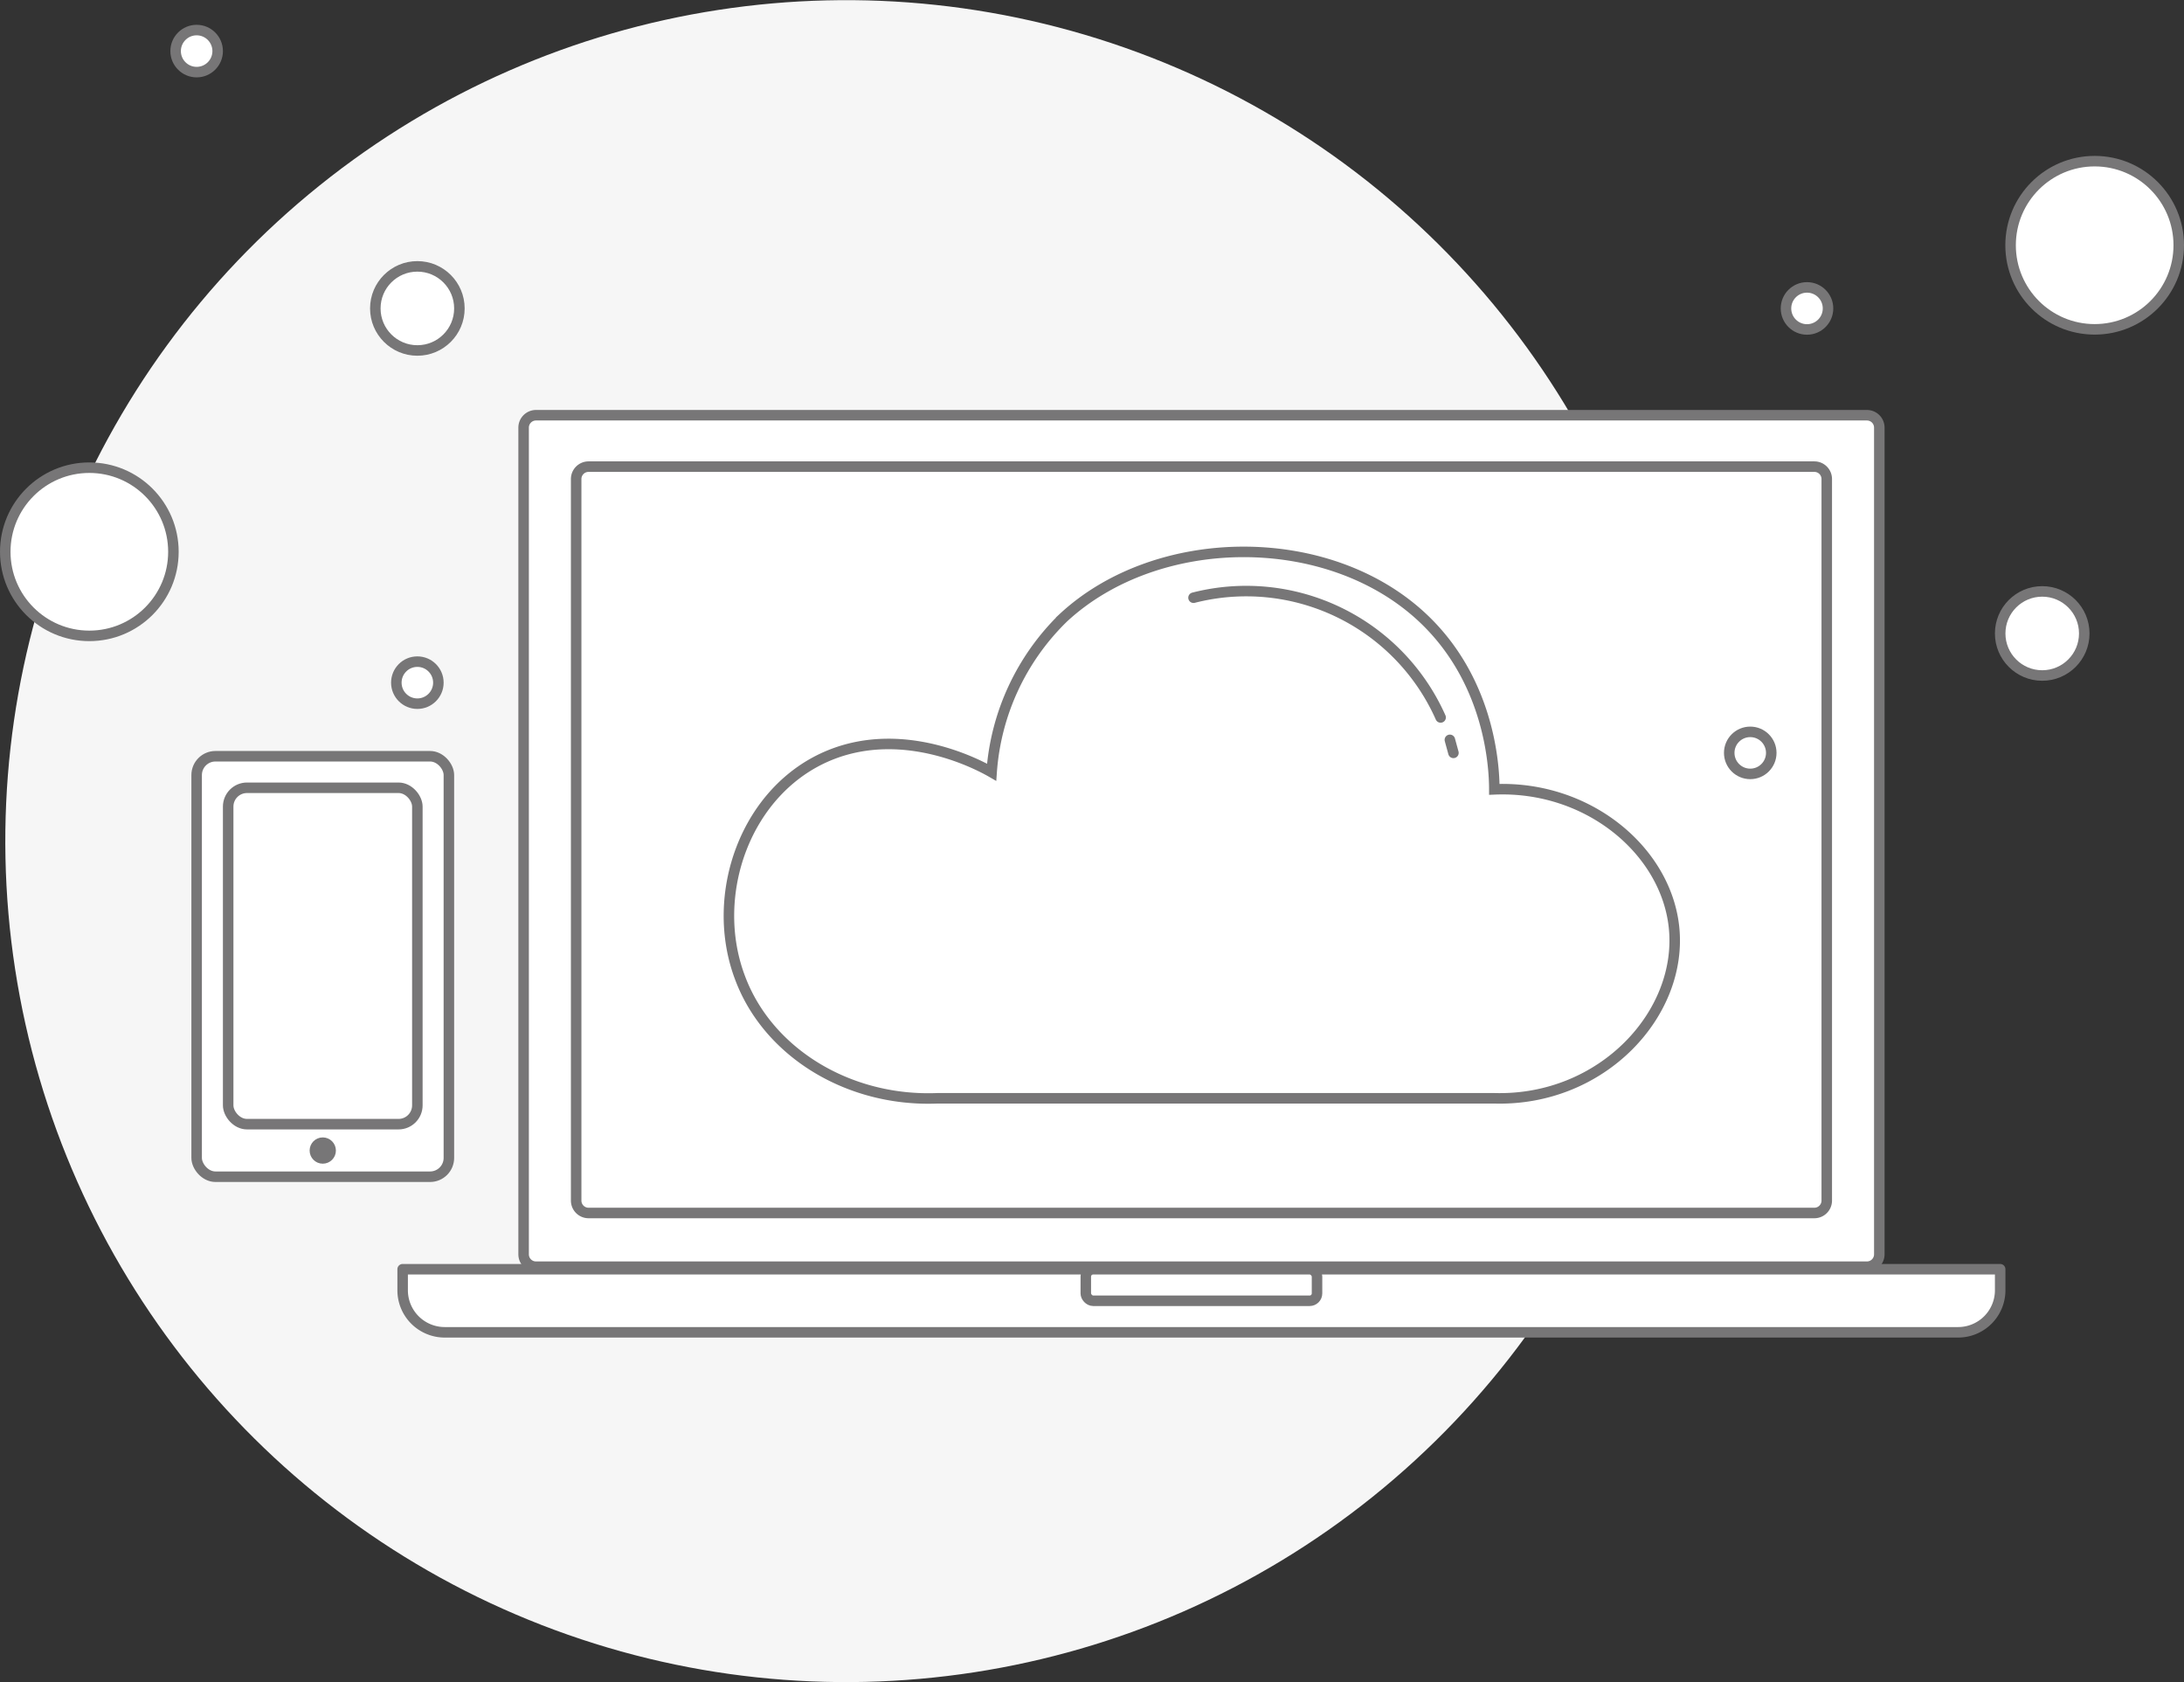 <svg xmlns="http://www.w3.org/2000/svg" viewBox="0 0 207.8 160.02"><rect x="0" y="0" width="207.8" height="160.02" fill="#333333" stroke="none"/><defs><style>.cls-1{fill:#f6f6f6;}.cls-2,.cls-3,.cls-5{fill:#fff;}.cls-2,.cls-5,.cls-6{stroke:#777677;}.cls-2,.cls-6{stroke-miterlimit:10;}.cls-4,.cls-6{fill:#777677;}.cls-5{stroke-linecap:round;stroke-linejoin:round;}</style></defs><title>Asset 1</title><g id="Layer_2" data-name="Layer 2"><g id="Layer_1-2" data-name="Layer 1"><circle class="cls-1" cx="80.51" cy="80.01" r="80" transform="translate(-11.25 13.2) rotate(-8.76)"/><circle class="cls-2" cx="171.93" cy="29.34" r="2"/><circle class="cls-2" cx="18.71" cy="4.86" r="2"/><circle class="cls-2" cx="39.71" cy="29.34" r="4"/><circle class="cls-2" cx="194.31" cy="60.26" r="4"/><circle class="cls-2" cx="8.5" cy="52.49" r="8"/><circle class="cls-2" cx="199.3" cy="23.33" r="8"/><rect class="cls-3" x="49.81" y="39.51" width="129" height="81" rx="1.18" ry="1.18"/><path class="cls-4" d="M177.63,40a.68.68,0,0,1,.68.68v78.64a.68.68,0,0,1-.68.68H51a.68.68,0,0,1-.68-.68V40.69A.68.68,0,0,1,51,40H177.63m0-1H51a1.68,1.68,0,0,0-1.68,1.68v78.64A1.68,1.68,0,0,0,51,121H177.63a1.68,1.68,0,0,0,1.68-1.68V40.69A1.68,1.68,0,0,0,177.63,39Z"/><rect class="cls-3" x="54.81" y="44.39" width="119" height="71" rx="1.18" ry="1.18"/><path class="cls-4" d="M172.63,44.89a.68.68,0,0,1,.68.68v68.64a.68.68,0,0,1-.68.68H56a.68.68,0,0,1-.68-.68V45.57a.68.68,0,0,1,.68-.68H172.63m0-1H56a1.68,1.68,0,0,0-1.68,1.68v68.64A1.68,1.68,0,0,0,56,115.89H172.63a1.68,1.68,0,0,0,1.68-1.68V45.57a1.68,1.68,0,0,0-1.68-1.68Z"/><path class="cls-2" d="M89.18,104.48h53c10.27.29,18-8.09,17.09-16.33-.8-7.25-8.17-13.44-17.09-13.06,0-2.47-.55-10.44-6.83-16.33-9-8.44-25.27-8.25-34.17,0a22.75,22.75,0,0,0-6.83,14.7c-.92-.53-8.15-4.56-15.38-1.63-8,3.25-11.58,13.28-8.54,21.23C73.08,100.11,80.71,104.82,89.18,104.48Z"/><path class="cls-5" d="M38.31,120.74h152a0,0,0,0,1,0,0v2a4,4,0,0,1-4,4h-144a4,4,0,0,1-4-4v-2a0,0,0,0,1,0,0Z"/><rect class="cls-5" x="103.31" y="120.74" width="22" height="3" rx="0.7" ry="0.7"/><path class="cls-5" d="M113.56,56.86a20.24,20.24,0,0,1,23.51,11.39"/><path class="cls-5" d="M137.95,70.38l.34,1.24"/><rect class="cls-2" x="18.71" y="71.94" width="24" height="40" rx="1.79" ry="1.79"/><rect class="cls-2" x="21.71" y="74.94" width="18" height="32" rx="1.79" ry="1.79"/><circle class="cls-6" cx="30.71" cy="109.45" r="0.75"/><circle class="cls-2" cx="166.53" cy="71.62" r="2"/><circle class="cls-2" cx="39.71" cy="64.94" r="2"/></g></g></svg>